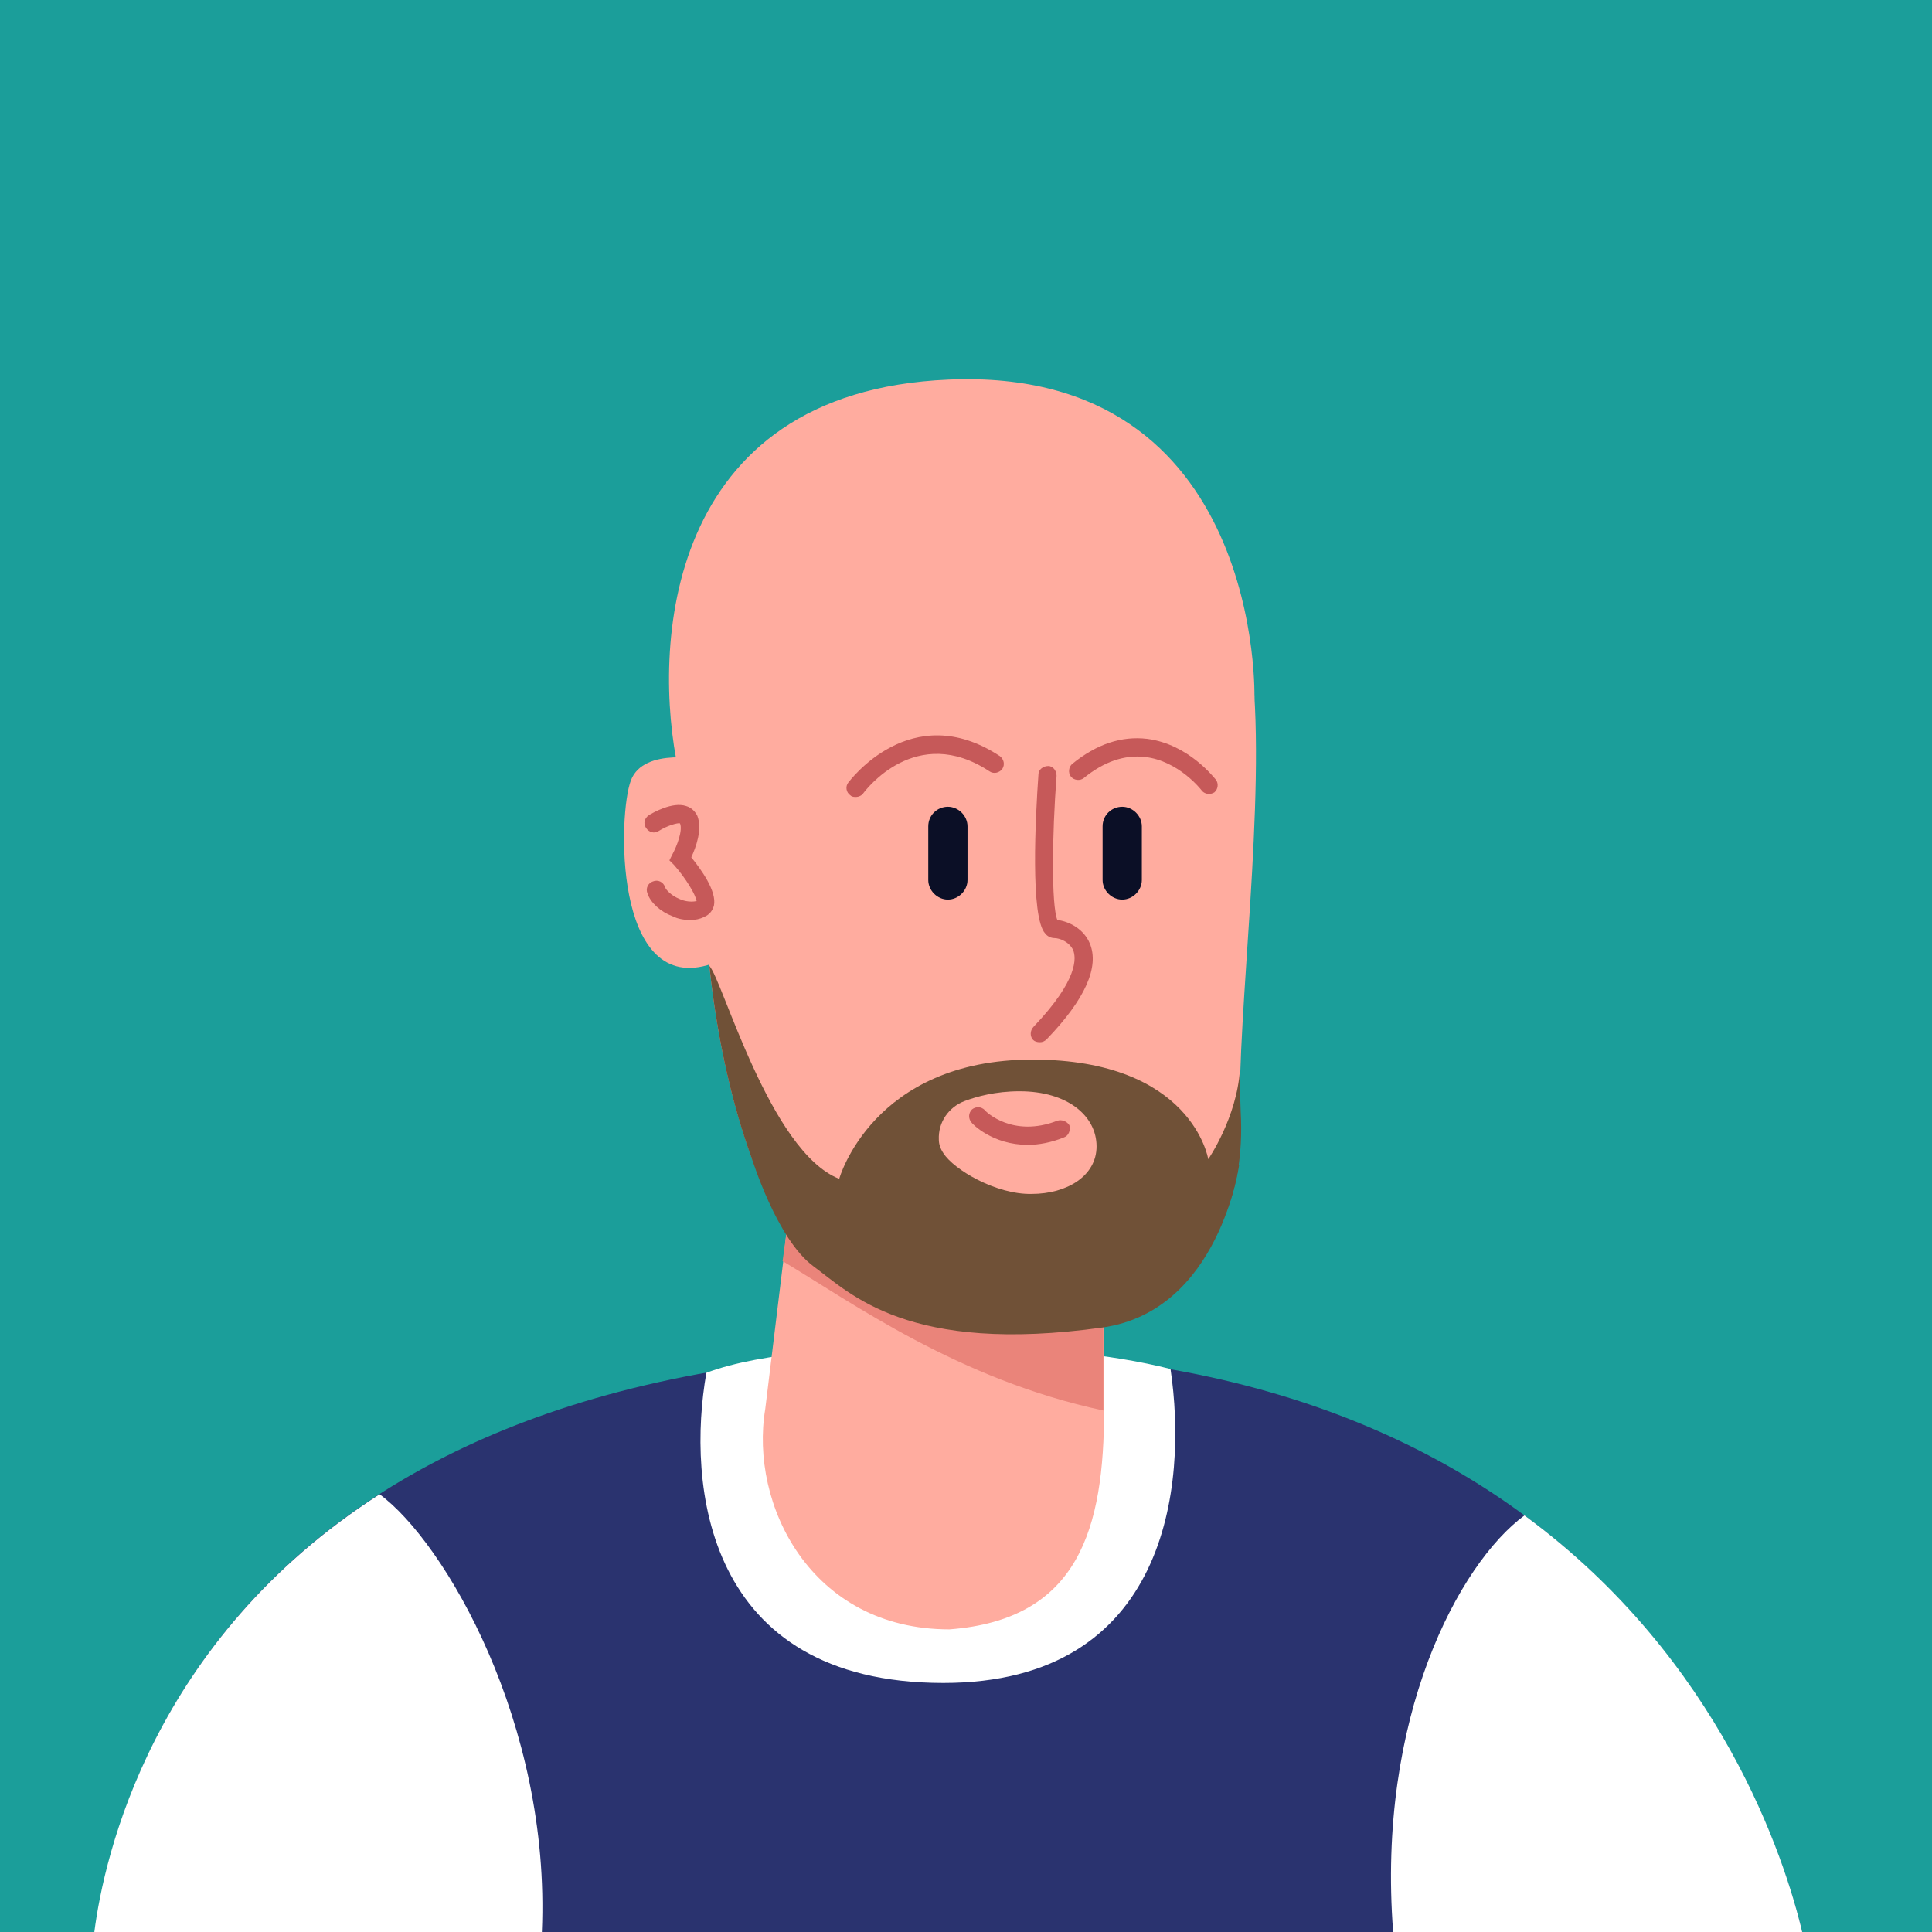 <?xml version="1.0" encoding="utf-8"?>
<!-- Generator: Adobe Illustrator 27.9.0, SVG Export Plug-In . SVG Version: 6.00 Build 0)  -->
<svg version="1.1" xmlns="http://www.w3.org/2000/svg" xmlns:xlink="http://www.w3.org/1999/xlink" x="0px" y="0px"
	 viewBox="0 0 256 256" style="enable-background:new 0 0 256 256;" xml:space="preserve">
<style type="text/css">
	.st0{display:none;}
	.st1{display:inline;fill:#3B4D75;}
	.st2{display:inline;fill:#4A9370;}
	.st3{display:inline;fill:#1B9E9A;}
	.st4{display:inline;fill:#FF4F4F;}
	.st5{display:inline;fill:#4399E6;}
	.st6{display:inline;fill:#FFC56F;}
	.st7{display:inline;fill:#444466;}
	.st8{display:inline;}
	.st9{fill:#E56E2C;}
	.st10{fill:#D17EE0;}
	.st11{fill:#FFAC9F;}
	.st12{fill:#F48A7F;}
	.st13{fill:#FC8383;}
	.st14{fill:none;stroke:#C95D55;stroke-width:2.5;stroke-linecap:round;stroke-linejoin:round;stroke-miterlimit:10;}
	.st15{fill:#4C2C22;}
	.st16{fill:#FFFFFF;}
	.st17{display:inline;fill:#5F9996;}
	.st18{display:inline;fill:#94A3B8;}
	.st19{display:inline;fill:#FF8BCF;}
	.st20{display:inline;fill:#4649D4;}
	.st21{display:inline;fill:#FE6B59;}
	.st22{display:inline;fill:#7DE2BB;}
	.st23{display:inline;fill:#9DD0C1;}
	.st24{display:inline;fill:#F9C7A2;}
	.st25{fill:#734866;}
	.st26{fill:#D37C5E;}
	.st27{fill:#9E5D46;}
	.st28{fill:none;stroke:#9E5D46;stroke-width:2.221;stroke-linecap:round;stroke-miterlimit:10;}
	.st29{fill:#AF1E1E;}
	.st30{fill:#0276CE;}
	.st31{fill:#FFD6C0;}
	.st32{fill:none;stroke:#DD8762;stroke-width:2.448;stroke-linecap:round;stroke-miterlimit:10;}
	.st33{fill:#E89477;}
	.st34{fill:#37355B;}
	.st35{fill:#FF4F4F;}
	.st36{clip-path:url(#SVGID_00000054228232218635847940000016618034775527053971_);}
	.st37{fill:#BC2B33;}
	.st38{fill:#ED4F4F;}
	.st39{fill:none;stroke:#9E5D46;stroke-width:2.397;stroke-linecap:round;stroke-miterlimit:10;}
	.st40{fill:none;stroke:#4C2C22;stroke-width:2.667;stroke-linejoin:round;stroke-miterlimit:10;}
	.st41{fill:#932525;}
	.st42{fill:none;stroke:#FFFFFF;stroke-width:3.333;stroke-linecap:round;stroke-miterlimit:10;}
	.st43{fill:none;stroke:#FFFFFF;stroke-width:2;stroke-linecap:round;stroke-miterlimit:10;}
	.st44{fill:none;stroke:#FFFFFF;stroke-width:1.931;stroke-linecap:round;stroke-miterlimit:10;}
	.st45{fill:#173253;}
	.st46{fill:#997382;}
	.st47{fill:#7E5E6D;}
	.st48{fill:none;stroke:#FFFFFF;stroke-width:2.333;stroke-linecap:round;stroke-miterlimit:10;}
	.st49{fill:#FFA657;}
	.st50{fill:none;stroke:#EF8B4F;stroke-width:4;stroke-miterlimit:10;}
	.st51{fill:#EF8B4F;}
	.st52{fill:#454570;}
	.st53{fill:#F28C81;}
	.st54{fill:#7E7CE1;}
	.st55{fill:none;stroke:#FFFFFF;stroke-width:3;stroke-linecap:round;stroke-miterlimit:10;}
	.st56{fill:#BF5882;}
	.st57{fill:#FF8BCF;}
	.st58{fill:#A6ADDD;}
	.st59{fill:#FFE9CA;}
	.st60{fill:none;stroke:#DB9753;stroke-width:2.4;stroke-linecap:round;stroke-linejoin:round;stroke-miterlimit:10;}
	.st61{fill:#F2BB7E;}
	.st62{fill:#202049;}
	.st63{display:inline;fill:#37355B;}
	.st64{fill:#541A30;}
	.st65{fill:#E07E68;}
	.st66{fill:#D65C50;}
	.st67{fill:none;stroke:#BC5146;stroke-width:2.5;stroke-linecap:round;stroke-linejoin:round;stroke-miterlimit:10;}
	.st68{fill:none;stroke:#C13838;stroke-width:2.5;stroke-linecap:round;stroke-miterlimit:10;}
	.st69{fill:#D33C3C;}
	.st70{fill:#FFC56F;}
	.st71{fill:none;stroke:#37355B;stroke-width:2.5;stroke-linecap:round;stroke-miterlimit:10;}
	.st72{fill:none;stroke:#E89F5D;stroke-width:2;stroke-linecap:round;stroke-linejoin:round;stroke-miterlimit:10;}
	.st73{fill:#9491B5;}
	.st74{fill:#5E434E;}
	.st75{fill:none;stroke:#F28C81;stroke-width:2;stroke-linecap:round;stroke-miterlimit:10;}
	.st76{fill:#4A6642;}
	.st77{fill:none;stroke:#3C5434;stroke-width:2;stroke-linecap:round;stroke-linejoin:round;stroke-miterlimit:10;}
	.st78{fill:#8483AA;}
	.st79{fill:#1F1F49;}
	.st80{fill:#313159;}
	.st81{fill:none;stroke:#FFFFFF;stroke-width:2.389;stroke-linecap:round;stroke-miterlimit:10;}
	.st82{fill:none;stroke:#FFFFFF;stroke-width:2.307;stroke-linecap:round;stroke-miterlimit:10;}
	.st83{fill:#6161BC;}
	.st84{fill:#0B2759;}
	.st85{fill:#5656A5;}
	.st86{fill:none;stroke:#0B2759;stroke-width:3;stroke-linecap:round;stroke-miterlimit:10;}
	.st87{fill:#25253F;}
	.st88{fill:#5B5B84;}
	.st89{fill:#AF2323;}
	.st90{fill:#D11818;}
	.st91{fill:#47152A;}
	.st92{fill:#2A336F;}
	.st93{fill:#171E4D;}
	.st94{fill:none;stroke:#171E4D;stroke-width:2;stroke-miterlimit:10;}
	.st95{fill:#0B0F26;}
	.st96{fill:#007DA8;}
	.st97{fill:none;stroke:#DD8762;stroke-width:2.448;stroke-linecap:round;stroke-linejoin:round;stroke-miterlimit:10;}
	.st98{fill:#3E3A39;}
	.st99{fill:#E8E9EB;}
	.st100{fill:none;stroke:#E8E9EB;stroke-width:2;stroke-linecap:round;stroke-linejoin:round;stroke-miterlimit:10;}
	.st101{fill:#D1D1D1;}
	.st102{display:inline;fill:#541A30;}
	.st103{fill:#4399E6;}
	.st104{fill:#58B9F4;}
	.st105{fill:#B4D1FB;}
	.st106{display:inline;fill:#171E4D;}
	.st107{display:inline;fill:#2A336F;}
	.st108{display:inline;fill:#B4D1FB;}
	.st109{fill:#CC966A;}
	.st110{fill:#D8E1EF;}
	.st111{fill:#8B483D;}
	.st112{fill:#A37C52;}
	.st113{fill:none;}
	.st114{fill:#FFDFC7;}
	.st115{fill:#863E39;}
	.st116{fill:#FF9D7D;}
	.st117{fill:#EF8265;}
	.st118{fill:#5F9996;}
	.st119{display:inline;fill:#D37C5E;}
	.st120{fill:none;stroke:#C65959;stroke-width:2.448;stroke-linecap:round;stroke-miterlimit:10;}
	.st121{fill:#AE7A50;}
	.st122{fill:#7A4927;}
	.st123{fill:#94A3B8;}
	.st124{fill:#DA4040;}
	.st125{fill:none;stroke:#0B0F26;stroke-width:2;stroke-linecap:round;stroke-miterlimit:10;}
	.st126{fill:#EF8781;}
	.st127{fill:#FF9E10;}
	.st128{fill:#EF8800;}
	.st129{fill:#FFB40D;}
	.st130{fill:#FFC610;}
	.st131{fill:#8A8895;}
	.st132{fill:#E5E5E5;}
	.st133{fill:none;stroke:#CC7217;stroke-width:3;stroke-miterlimit:10;}
	.st134{fill:#F9C7A2;}
	.st135{fill:#751A1A;}
	.st136{fill:#C62C2C;}
	.st137{fill:#CC3636;}
	.st138{fill:#010101;}
	.st139{fill:#1F2644;}
	.st140{fill:none;stroke:#010101;stroke-width:4;stroke-miterlimit:10;}
	.st141{fill:#FD9556;}
	.st142{fill:#E4E6EF;}
	.st143{fill:#F2D83D;}
	.st144{fill:#2C314C;}
	.st145{fill:#735EDD;}
	.st146{fill:#F9A5CF;}
	.st147{fill:#EBCA5F;}
	.st148{fill:#F1502D;}
	.st149{fill:#D87B61;}
	.st150{fill:#005E8C;}
	.st151{fill:none;stroke:#FFFFFF;stroke-width:2;stroke-miterlimit:10;}
	.st152{fill:#9B1B1B;}
	.st153{fill:#D39089;}
	.st154{fill:#AD6F6A;}
	.st155{fill:none;stroke:#B26059;stroke-width:2.5;stroke-linecap:round;stroke-linejoin:round;stroke-miterlimit:10;}
	.st156{fill:#7E4F3D;}
	.st157{fill:none;stroke:#C95D55;stroke-linecap:round;stroke-linejoin:round;stroke-miterlimit:10;}
	.st158{fill:#FF1812;}
	.st159{fill:#1B9E9A;}
	.st160{fill:none;stroke:#C5C7C9;stroke-width:2;stroke-linecap:round;stroke-linejoin:round;stroke-miterlimit:10;}
	.st161{fill:#1E1F21;}
	.st162{fill:#C5C7C9;}
	.st163{fill:#3A362F;}
	.st164{fill:#3279AF;}
	.st165{fill:#EA847A;}
	.st166{fill:#1E2754;}
	.st167{fill:#C12525;}
	.st168{fill:none;stroke:#3A362F;stroke-width:2;stroke-linecap:round;stroke-miterlimit:10;}
	.st169{fill:#F95353;}
	.st170{fill:#FCF01D;}
	.st171{fill:#4B3E87;}
	.st172{fill:#312951;}
	.st173{fill:#6857A5;}
	.st174{fill:#FFB240;}
	.st175{fill:#372D66;}
	.st176{fill:#444466;}
	.st177{fill:#1A1711;}
	.st178{fill:#35312A;}
	.st179{fill:#FF6161;}
	.st180{fill:#4D2684;}
	.st181{fill:#593493;}
	.st182{fill:#845362;}
	.st183{fill:#6B4050;}
	.st184{fill:none;stroke:#0B0F26;stroke-width:2;stroke-linecap:round;stroke-linejoin:round;stroke-miterlimit:10;}
	.st185{fill:#461378;}
	.st186{fill:#5C2A96;}
	.st187{fill:#B22424;}
	.st188{fill:#FFCC00;}
	.st189{fill:#BC3131;}
	.st190{fill:#631010;}
	.st191{display:inline;fill:#007DA8;}
	.st192{fill:#B2B2B2;}
	.st193{fill:#705137;}
	.st194{display:inline;fill:#DA4040;}
	.st195{fill:#7DC6EE;}
	.st196{fill:#C0E7F9;}
	.st197{fill:#EBDBAF;}
	.st198{fill:#A8986F;}
	.st199{fill:#D6BA7C;}
	.st200{fill:#A8905A;}
	.st201{fill:#E6D19D;}
	.st202{fill:#A7603A;}
	.st203{fill:#A0827F;}
	.st204{fill:#FFC54D;}
	.st205{fill:#3B4D75;}
	.st206{fill:#4A9370;}
	.st207{fill:#C95D55;}
	.st208{fill:#4649D4;}
	.st209{fill:#FE6B59;}
	.st210{fill:#7DE2BB;}
	.st211{fill:#9DD0C1;}
	.st212{fill:#DD8762;}
	.st213{fill:#DB9753;}
	.st214{fill:#BC5146;}
	.st215{fill:#C13838;}
	.st216{fill:#E89F5D;}
	.st217{fill:#3C5434;}
	.st218{fill:#C65959;}
	.st219{fill:#CC7217;}
	.st220{fill:#B26059;}
</style>
<g id="Layer_1" class="st0">
	<rect y="0" class="st3" width="256" height="256"/>
	<g class="st8">
		<path class="st11" d="M166.3,92.8c0,0,1.3-44.3-40.6-42.5C87.9,51.9,86.4,86,89.9,102.1s45.9,8.9,45.9,8.9L166.3,92.8z"/>
		<path class="st92" d="M12.6,256h226.2c-3.9-16.1-24.6-77.9-113.9-76.9C28.7,180.2,14.6,240.2,12.6,256z"/>
		<path class="st16" d="M125,223c29.7,0,32.4-26.1,30.1-41.6c-7.8-2.1-19-3.1-30.1-3c-11.6,0.1-23.9,0.7-31.4,3.5
			C91,196.6,93.3,223,125,223z"/>
		<path class="st11" d="M164.2,148.6c0.5,23-18,25-18,25l0,9.6v3.7c0,15.8-3.3,27.9-20.5,29.2c-18.4,0-26.4-16.6-24.4-29.2l2.4-19.7
			l0.5-4.5l0,0c0,0-0.1,0-0.1,0c-1.2-0.6-8.2-13.8-10.3-35.5c-2.2-23.5-18.2-74,57.7-55.2c7.8,1.9,13.5,8.6,14.4,16.7
			C167.8,105.8,163.9,134.3,164.2,148.6z"/>
		<path class="st193" d="M104.1,162.5C104.2,162.6,104.2,162.6,104.1,162.5l0.1,0.1c0,0,16.1,12.8,41.9,11c0,0,19.5-2.3,18.2-26.2
			c-0.1-2-0.1-5.6-0.1-5.6c-0.3,6.3-4.1,11.8-4.1,11.8s-2.1-13.2-23.3-13.2c-21.2,0-25.6,15.8-25.6,15.8
			C102,152.6,95.7,129.7,94,128C96.2,149.2,102.9,161.9,104.1,162.5z"/>
		<path class="st165" d="M146.2,173.6l0,13.2c-19.2-4.1-33.2-14.3-42.5-19.8l0.5-4.5C126.5,177.6,146.2,173.6,146.2,173.6z"/>
		<path class="st120" d="M138.7,102.8c0,0-1.4,20.4,0.9,20.4c2.4,0,8.4,3.3-1.8,13.8"/>
		<path class="st95" d="M125.6,119.2L125.6,119.2c-1.4,0-2.6-1.2-2.6-2.6v-7.1c0-1.4,1.2-2.6,2.6-2.6h0c1.4,0,2.6,1.2,2.6,2.6v7.1
			C128.3,118,127.1,119.2,125.6,119.2z"/>
		<path class="st95" d="M148.7,119.2L148.7,119.2c-1.4,0-2.6-1.2-2.6-2.6v-7.1c0-1.4,1.2-2.6,2.6-2.6l0,0c1.4,0,2.6,1.2,2.6,2.6v7.1
			C151.3,118,150.1,119.2,148.7,119.2z"/>
		<path class="st11" d="M93.6,100.6c0,0-8.2-1.7-10,2.8s-2.3,28,10.1,24.5S93.6,100.6,93.6,100.6z"/>
		<path class="st120" d="M113.4,104.4c0,0,7.5-10.4,18.3-3.2"/>
		<path class="st120" d="M160.1,104c0,0-7.4-9.8-17.3-1.9"/>
		<path class="st120" d="M86.5,109.1c0,0,3.8-2.3,4.6-0.5c0.8,1.8-1.1,5.2-1.1,5.2s5,5.7,2.7,6.7c-2.3,1-5.3-1-5.9-2.5"/>
		<path class="st11" d="M124.4,151c-0.2-2.2,1.3-4.2,3.4-5.1c1.7-0.7,4.1-1.3,7.3-1.3c6.4,0,10.3,3.4,10.2,7.3c0,4-3.9,6.3-8.6,6.3
			s-10.3-3.2-11.7-5.4C124.6,152.3,124.4,151.6,124.4,151z"/>
		<path class="st120" d="M129.6,148c0,0,4.1,4.4,10.9,1.7"/>
		<path class="st193" d="M164.1,154.3c0,0-2.5,19.4-18.1,21.6c-25.8,3.6-33.5-4.5-38.3-8.1s-8.2-14.4-8.2-14.4s17.7,13.2,27.9,13.3
			s22.7-2,22.7-2L164.1,154.3z"/>
		<path class="st16" d="M71.8,256c1.2-27.6-12.9-51.7-21.5-58c-30.1,19.3-36.5,47.9-37.8,58H77H71.8z"/>
		<path class="st16" d="M202,200.8c-8.7,6.4-19.6,26.8-17.4,55.2h54.2C236.4,246.3,227.9,219.9,202,200.8z"/>
	</g>
</g>
<g id="Layer_2">
	<g>
		<rect class="st159" width="256" height="256"/>
	</g>
	<g>
		<g>
			<path class="st11" d="M125.7,50.3C87.9,51.9,86.4,86,89.9,102.1s45.9,8.9,45.9,8.9l30.4-18.2C166.3,92.8,167.5,48.5,125.7,50.3z"
				/>
		</g>
		<g>
			<path class="st92" d="M124.9,179.1C28.7,180.2,14.6,240.2,12.6,256h226.2C234.9,239.9,214.1,178.1,124.9,179.1z"/>
		</g>
		<g>
			<path class="st16" d="M125,178.4c-11.6,0.1-23.9,0.7-31.4,3.5C91,196.6,93.3,223,125,223c29.7,0,32.4-26.1,30.1-41.6
				C147.3,179.4,136,178.3,125,178.4z"/>
		</g>
		<g>
			<path class="st11" d="M165.9,88.5c-0.9-8.1-6.6-14.8-14.4-16.7C75.6,53,91.6,103.5,93.9,127c2.1,21.8,9,34.9,10.3,35.5
				c0,0,0.1,0,0.1,0l0,0l-0.5,4.5l-2.4,19.7c-2.1,12.6,6,29.2,24.4,29.2c17.2-1.3,20.5-13.4,20.5-29.2v-3.7l0-9.6
				c0,0,18.5-1.9,18-25C163.9,134.3,167.8,105.8,165.9,88.5z"/>
		</g>
		<g>
			<path class="st193" d="M160.1,153.6c0,0-2.1-13.2-23.3-13.2c-21.2,0-25.6,15.8-25.6,15.8C102,152.6,95.7,129.7,94,128
				c2.2,21.2,8.9,34,10.2,34.5c0,0,0.1,0,0.1,0l0,0c0,0,16.1,12.8,41.9,11c0,0,19.5-2.3,18.2-26.2c-0.1-2-0.1-5.6-0.1-5.6
				C163.9,148.1,160.1,153.6,160.1,153.6z"/>
		</g>
		<g>
			<path class="st165" d="M103.7,167.1c9.2,5.5,23.3,15.7,42.5,19.8l0-13.2c0,0-19.7,4.1-41.9-11L103.7,167.1z"/>
		</g>
		<g>
			<path class="st218" d="M136.9,137.8c0.2,0.2,0.5,0.3,0.9,0.3c0.3,0,0.6-0.1,0.9-0.4c5.1-5.3,7-9.6,5.7-12.7
				c-0.8-1.9-2.7-2.9-4.3-3.1c-0.8-2-0.7-11.2-0.1-19.1c0-0.7-0.5-1.3-1.1-1.3c-0.7,0-1.3,0.5-1.3,1.1c-0.4,5.6-1.1,19,0.9,21.1
				c0.3,0.4,0.8,0.6,1.2,0.6c0.7,0,2,0.5,2.5,1.6c0.4,1,0.7,3.9-5.2,10.1C136.4,136.6,136.5,137.4,136.9,137.8z M140.2,122.2
				L140.2,122.2L140.2,122.2z"/>
		</g>
		<g>
			<path class="st95" d="M123,109.5v7.1c0,1.4,1.2,2.6,2.6,2.6s2.6-1.2,2.6-2.6v-7.1c0-1.4-1.2-2.6-2.6-2.6S123,108,123,109.5z"/>
		</g>
		<g>
			<path class="st95" d="M146.1,109.5v7.1c0,1.4,1.2,2.6,2.6,2.6c1.4,0,2.6-1.2,2.6-2.6v-7.1c0-1.4-1.2-2.6-2.6-2.6
				C147.3,106.9,146.1,108,146.1,109.5z"/>
		</g>
		<g>
			<path class="st11" d="M83.6,103.4c-1.7,4.4-2.3,28,10.1,24.5c12.4-3.5-0.2-27.2-0.2-27.2S85.3,98.9,83.6,103.4z"/>
		</g>
		<g>
			<path class="st218" d="M112.4,103.7c-0.4,0.5-0.3,1.3,0.3,1.7c0.2,0.2,0.5,0.2,0.7,0.2c0.4,0,0.8-0.2,1-0.5
				c0.3-0.4,7-9.3,16.7-2.9c0.6,0.4,1.3,0.2,1.7-0.3c0.4-0.6,0.2-1.3-0.3-1.7C120.7,92.4,112.5,103.6,112.4,103.7z"/>
		</g>
		<g>
			<path class="st218" d="M152,97.9c-3.4-0.4-6.7,0.7-9.9,3.3c-0.5,0.4-0.6,1.2-0.2,1.7c0.4,0.5,1.2,0.6,1.7,0.2
				c2.7-2.2,5.4-3.1,8.1-2.8c4.5,0.5,7.5,4.4,7.5,4.4c0.2,0.3,0.6,0.5,1,0.5c0.3,0,0.5-0.1,0.7-0.2c0.5-0.4,0.6-1.2,0.2-1.7
				C160.9,103.1,157.5,98.6,152,97.9z"/>
		</g>
		<g>
			<path class="st218" d="M90,119.1c-1-0.4-1.8-1.2-1.9-1.6c-0.2-0.6-0.9-1-1.6-0.7c-0.6,0.2-1,0.9-0.7,1.6c0.4,1.2,1.7,2.4,3.3,3
				c0.8,0.4,1.6,0.5,2.4,0.5c0.6,0,1.2-0.1,1.8-0.4c0.7-0.3,1.1-0.8,1.3-1.5c0.4-1.9-1.7-4.8-3-6.4c0.6-1.3,1.5-3.7,0.8-5.5
				c-0.3-0.6-0.8-1.1-1.5-1.3c-1.8-0.6-4.4,0.9-4.9,1.2c-0.6,0.4-0.8,1.1-0.4,1.7c0.4,0.6,1.1,0.8,1.7,0.4c1.1-0.7,2.5-1.1,2.8-1
				c0.4,0.9-0.4,3-1,4.1l-0.4,0.8l0.6,0.6c1.6,1.8,2.9,4,3,4.8C91.3,119.6,90.4,119.3,90,119.1z"/>
		</g>
		<g>
			<path class="st11" d="M127.8,145.9c-2.1,0.8-3.5,2.8-3.4,5.1c0,0.6,0.2,1.2,0.6,1.8c1.4,2.2,7,5.5,11.7,5.4
				c4.7,0,8.6-2.4,8.6-6.3c0-4-3.8-7.3-10.2-7.3C131.9,144.6,129.4,145.3,127.8,145.9z"/>
		</g>
		<g>
			<path class="st218" d="M140.1,148.5c-5.9,2.3-9.5-1.2-9.6-1.4c-0.5-0.5-1.2-0.5-1.7-0.1c-0.5,0.5-0.5,1.2-0.1,1.7
				c0.1,0.2,2.8,3,7.5,3c1.4,0,3.1-0.3,4.8-1c0.6-0.2,0.9-1,0.7-1.6C141.4,148.6,140.7,148.3,140.1,148.5z"/>
		</g>
		<g>
			<path class="st193" d="M127.5,166.7c-10.2-0.1-27.9-13.3-27.9-13.3s3.3,10.8,8.2,14.4c4.9,3.6,12.5,11.7,38.3,8.1
				c15.5-2.2,18.1-21.6,18.1-21.6l-14,10.3C150.1,164.7,137.6,166.8,127.5,166.7z"/>
		</g>
		<g>
			<path class="st16" d="M50.3,198c-30.1,19.3-36.5,47.9-37.8,58h59.3C73,228.4,58.9,204.3,50.3,198z"/>
		</g>
		<g>
			<path class="st16" d="M184.6,256h54.2c-2.3-9.7-10.8-36.1-36.8-55.2C193.3,207.2,182.4,227.6,184.6,256z"/>
		</g>
	</g>
</g>
</svg>
